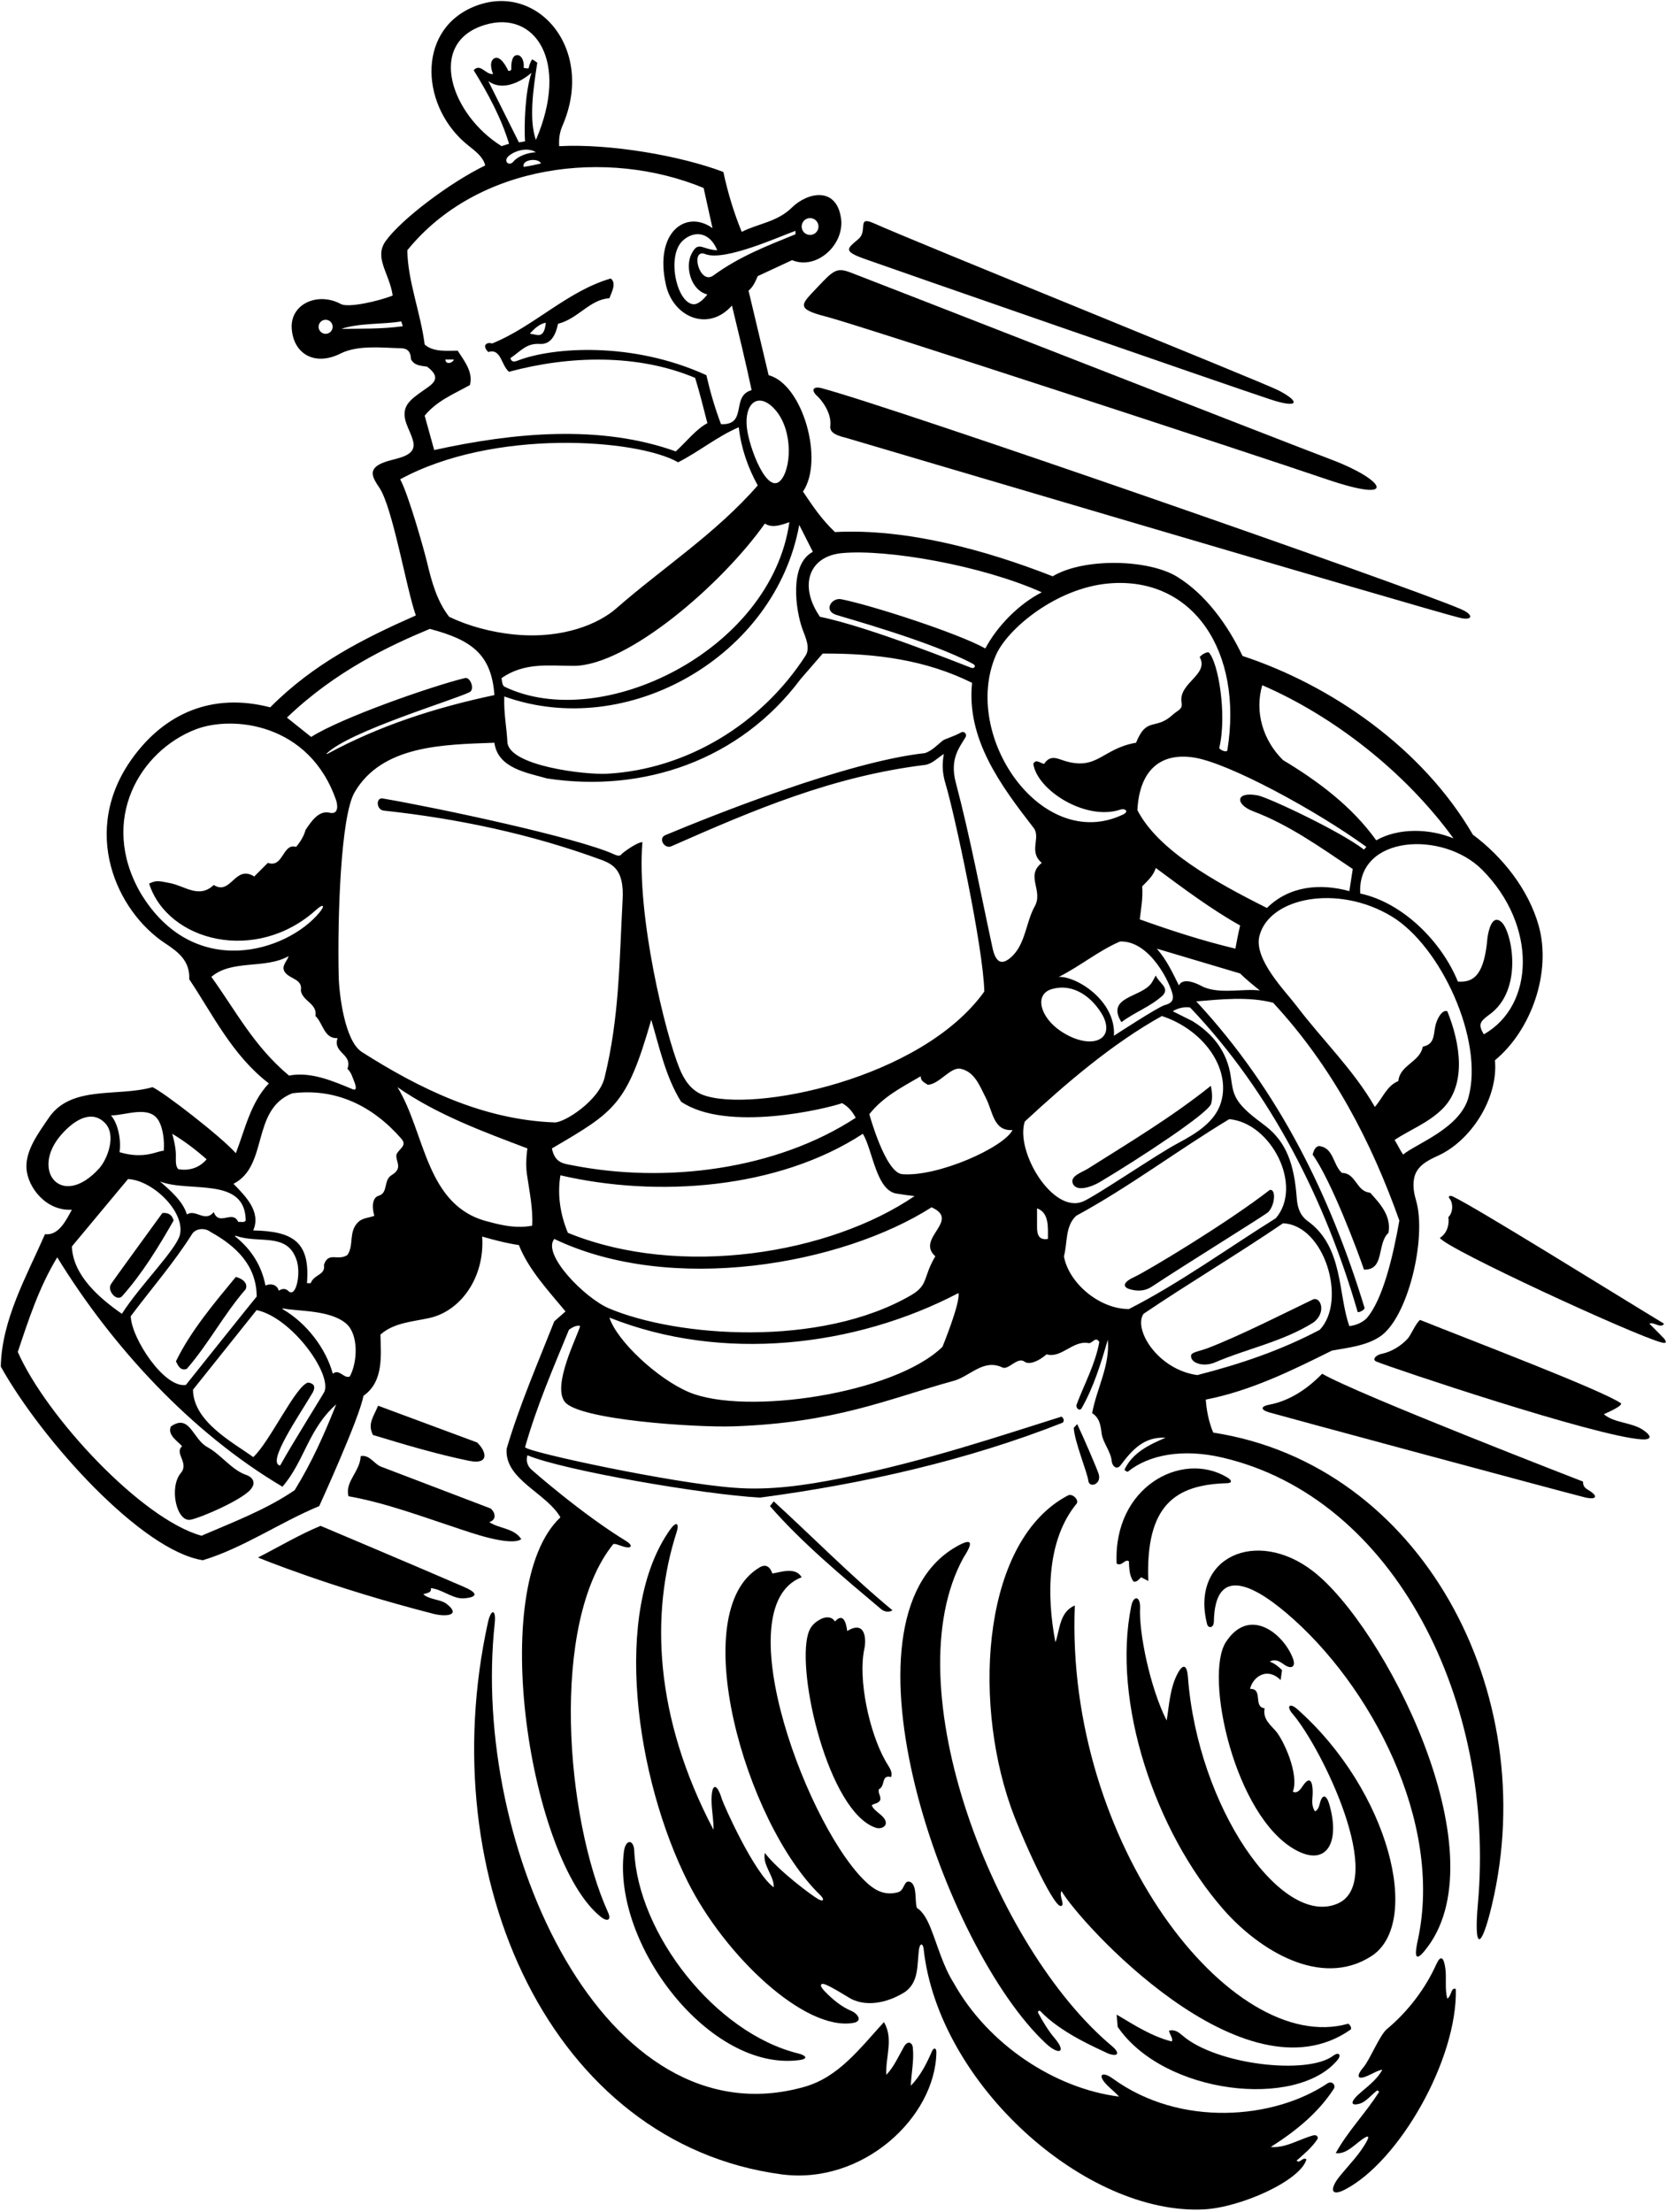 <?xml version="1.0" encoding="UTF-8"?>
<svg xmlns="http://www.w3.org/2000/svg" xmlns:xlink="http://www.w3.org/1999/xlink" width="490pt" height="650pt" viewBox="0 0 490 650" version="1.1">
<g id="surface1">
<path style=" stroke:none;fill-rule:nonzero;fill:rgb(0%,0%,0%);fill-opacity:1;" d="M 356.629 420.934 C 355.328 417.934 354.629 414.332 354.43 411.234 C 367.73 408.633 379.629 402.734 391.527 396.832 C 396.422 395.949 401.441 395.453 405.559 392.766 C 413.875 387.336 419.43 363.699 416.254 352.789 C 415.645 350.711 415.258 348.586 415.629 346.434 C 416.23 342.672 419.547 341.004 422.727 339.559 C 432.258 335.227 440.445 322.824 439.43 311.531 C 450.148 302.684 456.137 285.59 452.262 271.91 C 449.273 261.348 441.688 251.754 432.93 245.234 C 418.129 219.832 391.328 201.332 365.23 192.734 C 360.984 183.797 354.508 174.691 346.008 169.465 C 337.617 164.301 318.605 163.828 309.43 169.332 C 289.527 161.531 266.328 155.234 245.43 156.332 C 241.402 152.473 239.129 149.031 236.027 144.434 C 242.297 135.242 235.961 112.891 225.93 110.234 C 224.34 103.656 221.902 93.156 220.027 85.406 C 221.527 84.156 222.152 82.406 222.73 81.133 L 232.828 76.434 C 239.953 79.469 248.387 71.898 247.195 64.031 C 245.789 54.773 237.406 56.438 232.75 61.004 C 228.422 65.254 222.914 65.645 218.027 68.133 C 215.73 62.531 213.93 56.633 212.629 50.531 C 200.328 45.832 179.461 42.148 164.363 42.949 C 164.23 40.617 164.523 38.812 165.363 36.867 C 175.195 14.098 157.461 -6.016 138.801 2.168 C 122.172 9.465 123.832 31.949 137.809 42.875 C 140.039 44.621 142.113 46.316 142.613 48.617 C 132.238 53.645 117.973 64.422 113.398 70.777 C 109.82 75.75 114.445 80.172 115.43 86.832 C 111.195 88.531 102.363 90.5 100.211 89.336 C 93.461 85.68 85.266 89.254 85.75 96.527 C 86.25 103.996 92.516 107.684 100.113 103.871 C 105.262 101.289 112.488 102.207 117.863 102.324 C 119.559 102.359 120.695 103.031 120.828 105.633 C 121.93 107.531 123.828 107.434 125.527 107.734 C 129.387 110.598 127.93 112.281 125.574 113.934 C 121.242 116.973 118.422 118.645 118.984 122.656 C 119.316 125.031 121.027 127.531 121.527 130.031 C 122.23 134.332 116.363 134.531 112.93 135.832 C 107.844 137.684 109.504 140.332 111.52 143.32 C 115.43 149.109 119.426 172.902 122.23 180.832 C 106.828 187.633 92.129 195.031 79.43 207.832 C 62.195 203.367 48.344 209.773 38.953 222.719 C 23.449 244.09 34.227 267.719 48.547 277.168 C 52.395 279.703 55.867 282.324 55.629 287.734 C 62.527 298.031 68.227 310.031 79.027 318.332 C 73.629 324.031 72.027 331.832 69.328 338.832 C 64.727 333.734 48.129 320.934 44.828 319.434 C 34.828 322.332 21.328 318.832 14.629 328.031 C 11.379 332.793 7.445 337.953 7.785 343.34 C 8.141 348.91 13.586 355.906 21.129 355.434 C 19.527 358.332 17.328 363.133 13.227 362.633 C 7.73 375.133 0.527 387.734 0.23 401.531 C 12.41 423.328 41.68 455.672 59.629 458.434 C 71.727 454.734 82.227 447.332 93.828 442.531 C 93.828 442.531 105.73 416.531 106.828 410.133 C 112.828 405.934 111.965 398.281 111.828 392.133 C 115.809 388.586 121.367 388.355 126.328 387.234 C 135.352 385.199 142.535 375.441 141.73 363.332 C 144.59 364.156 148.715 365.281 152.527 365.832 C 155.328 373.031 161.43 379.531 166.23 385.332 L 162.93 388.234 C 157.965 400.781 152.73 412.832 148.93 425.633 C 148.152 434.656 160.629 438.633 164.73 445.832 C 142.855 466.281 156.008 546.863 176.605 563.219 C 178.602 564.805 179.707 564.07 178.77 562.004 C 166.246 534.363 161.598 476.879 180.23 453.734 C 180.652 453.344 182.535 454.277 183.73 454.551 C 185.859 455.031 185.906 453.934 184.129 452.848 C 170.875 444.762 156.402 431.969 156.402 431.969 C 154.863 430.699 154.629 429.094 155.027 427.594 C 165.598 432.031 207.012 439.16 223.43 440.031 C 253.527 436.031 284.23 429.133 312.328 418.031 C 312.965 417.531 312.652 416.656 312.027 416.234 C 294.781 421.621 272.387 429.281 247.191 434.344 C 236.68 436.453 226.07 437.961 215.828 437.133 C 197.73 435.832 155.164 426.672 154.328 425.234 C 157.863 412.867 162.527 402.199 167.23 390.734 C 168.129 390.031 169.629 389.234 170.527 389.633 C 169.695 392.699 162.25 407.027 166.004 411.883 C 170.129 417.215 204.492 419.473 215.695 419.09 C 245.648 418.066 261.145 411.012 279.93 405.832 C 285.027 404.633 288.93 399.031 294.73 401.832 C 296.465 402.531 299.16 398.555 301.156 400.09 C 302.457 401.09 305.254 400.027 307.629 397.934 C 311.93 399.234 315.43 393.734 319.93 394.633 C 321.129 394.832 322.027 392.434 323.129 394.332 C 321.957 400.781 318.777 406.562 316.488 412.605 C 316.07 413.715 317.355 414.789 317.938 413.77 C 321.426 407.637 323.57 400.766 325.629 393.633 C 326.328 401.234 322.34 407.969 321.027 415.234 C 323.348 416.664 323.527 419.074 323.852 421.414 C 324.168 423.703 326.613 426.785 326.77 429.281 C 326.848 430.57 328.164 432.141 329.395 430.512 C 332.898 425.863 336.328 422.102 342.629 422.434 C 337.965 424.406 332.902 426.781 330.551 431.789 C 330.469 432 331.359 432.551 331.531 432.41 C 337.66 427.453 347.598 425.539 359.281 428.262 C 410.203 440.121 439.715 500.34 434.414 559.371 C 433.172 573.207 435.348 573.176 438.543 559.703 C 453.379 497.137 417.652 430.32 356.629 420.934 Z M 95.715 98.086 C 94.574 98.086 93.648 97.16 93.648 96.02 C 93.648 94.879 94.574 93.953 95.715 93.953 C 96.855 93.953 97.781 94.879 97.781 96.02 C 97.781 97.16 96.855 98.086 95.715 98.086 Z M 401.629 387.434 C 400.23 388.734 398.43 389.434 396.629 389.633 C 393.289 380.344 394.902 366.656 384.73 359.031 C 382.141 357.309 381.383 354.84 381.18 352.145 C 380.43 342.145 378.191 335.637 371.969 330.824 C 370.348 329.574 368.672 328.367 367.152 327.031 C 362.613 323.035 362.387 320.703 361.805 316.512 C 360.727 308.695 356.191 303.543 350.527 300.031 L 344.73 297.133 C 345.93 296.332 347.93 295.734 349.828 296.031 C 373.902 321.281 389.738 353.203 399.059 385.438 C 399.184 385.867 401.273 384.852 401.094 384.262 C 391.09 351.516 376.09 320.559 351.629 294.234 C 358.828 293.633 366.93 292.734 374.23 294.633 C 391.73 313.531 403.129 335.531 411.328 358.633 C 409.527 368.832 406.527 381.906 401.629 387.434 Z M 311.23 287.031 C 317.43 283.934 322.93 279.332 329.23 276.633 C 338.121 276.32 344.062 289.137 344.676 292.227 C 345.102 294.359 343.801 294.914 342.266 295.363 C 340.25 295.957 327.43 304.332 327.43 304.332 C 328.059 294.098 316.531 286.836 311.23 287.031 Z M 311.801 302.969 C 305.762 298.926 303.902 292.199 309.129 290.633 C 315.629 288.734 321.23 293.133 324.23 298.531 C 327.934 305.941 320.219 308.598 311.801 302.969 Z M 335.73 260.434 C 337.43 258.734 339.129 257.133 339.73 255.031 C 347.828 261.031 356.129 267.234 364.527 271.934 C 363.902 274.531 363.527 276.656 363.129 278.734 C 353.527 276.434 344.527 273.531 335.027 270.133 C 335.328 267.332 336.027 263.832 335.73 260.434 Z M 370.328 291.031 C 365.59 290.395 358.695 292.164 353.727 289.988 C 353.242 289.777 348.027 286.633 346.527 289.531 C 344.652 285.781 342.93 282.031 340.027 278.734 L 364.527 286.031 C 366.152 287.656 368.152 289.281 370.328 291.031 Z M 431.652 322.406 C 429.188 331.508 416.387 335.992 412.43 339.234 C 411.527 337.906 410.902 336.531 409.93 334.934 C 414.375 332 419.891 329.918 424.027 325.781 C 431.129 318.684 429.277 306.656 425.43 297.133 C 423.988 296.516 422.285 299.254 421.816 301.895 C 421.395 304.289 421.543 306.883 418.23 307.531 C 417.328 312.133 411.527 312.832 411.027 317.633 C 407.629 319.031 406.43 322.633 404.129 325.234 C 397.773 314.219 388.766 305.648 381.113 295.562 C 377.797 291.188 368.461 281.848 370.195 275.012 C 373.086 263.629 393.32 259.707 409.102 269.285 C 423.52 278.035 436.219 305.547 431.652 322.406 Z M 435.648 255.539 C 451.887 271.82 451.164 295.48 436.152 303.906 C 434.402 301.031 435.027 300.156 437.629 298.234 C 448.129 290.91 444.293 273.191 441.23 270.832 C 438.465 268.52 437.465 273.84 437.23 275.531 C 436.352 285.637 433.707 288.84 428.527 288.406 C 423.828 276.809 412.43 265.234 399.828 262.531 C 398.875 245.367 424.102 243.965 435.648 255.539 Z M 371.027 201.332 C 391.828 210.332 412.93 226.633 427.23 246.332 C 420.152 243.406 411.027 243.207 404.527 246.906 C 397.328 236.809 387.129 229.332 377.129 223.332 C 371.23 217.531 368.73 209.133 371.027 201.332 Z M 401.629 248.832 L 400.93 249.633 C 394.129 244.332 372.777 234.277 369.668 233.699 C 363.023 232.457 363.062 236.379 368.41 238.395 C 378.906 242.348 388.219 249.027 397.629 255.332 C 397.328 257.531 396.93 259.633 396.629 261.832 C 388.23 259.531 379.105 260.184 372.402 266.781 C 356.672 258.918 340.293 249.664 334.328 238.031 C 334.895 226.906 340.539 221.062 350.777 222.551 C 360.965 224.031 386.98 238.18 401.629 248.832 Z M 325.895 171.434 C 350.809 169.258 365.43 191.566 360.777 220.406 C 360.629 221.328 358.297 220.18 358.398 219.746 C 360.719 209.953 358.078 194.305 355.23 191.633 C 354.23 191.734 353.43 192.234 352.629 193.031 C 355.535 198.281 346.312 200.609 347.312 206.441 C 347.664 208.5 346.281 208.574 344.676 210.047 C 339.562 214.723 337.109 210.387 333.93 218.234 C 324.016 219.914 322.641 226.453 313.047 223.598 C 310.934 222.965 308.754 221.602 306.93 224.434 C 305.828 224.332 304.527 222.832 303.73 224.434 C 304.879 232.242 319.156 241.223 329.227 237.91 C 330.836 237.379 331.875 238.473 330.16 239.301 C 306.32 250.773 282.469 216.352 292.715 192.559 C 296.051 184.812 310.43 172.785 325.895 171.434 Z M 247.516 162.516 C 260.676 161.297 288.383 166.059 306.23 174.031 C 299.527 177.434 293.129 183.934 289.629 190.531 C 281.527 186.031 256.367 177.879 247.297 176.07 C 244.449 175.504 242.027 179.348 245.668 180.617 C 247.805 181.359 273.938 188.508 286.066 195.105 C 287.012 195.617 286.438 196.562 285.477 196.211 C 283.203 195.383 255.527 184.156 241.027 181.234 C 234.715 172.09 237.742 163.422 247.516 162.516 Z M 238.93 162.133 C 231.867 165.836 233.895 179.473 235.898 184.91 C 236.809 187.375 238.277 190.406 236.73 192.734 C 223.828 212.66 201.977 226.023 178.516 227.34 C 171.922 227.711 149.535 225.027 149.145 218.027 C 148.875 213.141 148.055 209.738 148.23 204.633 C 184.516 217.66 227.91 192.836 234.93 154.234 Z M 148.23 201.734 C 147.629 201.332 147.527 200.098 147.43 199.234 C 154.305 194.484 161.492 195.672 168.699 195.641 C 184.488 195.578 212.129 171.777 224.828 153.832 C 227.027 155.332 229.93 154.133 232.027 153.434 C 226.656 191.215 176.609 215.52 148.23 201.734 Z M 226.965 119.477 C 232.922 124.953 232.852 136.352 229.871 140.637 C 225.777 146.523 220.121 131.43 219.523 125.547 C 218.82 118.676 222.57 115.438 226.965 119.477 Z M 238.113 64.082 C 239.48 64.082 240.586 65.191 240.586 66.559 C 240.586 67.926 239.48 69.031 238.113 69.031 C 236.746 69.031 235.637 67.926 235.637 66.559 C 235.637 65.191 236.746 64.082 238.113 64.082 Z M 233.828 67.832 L 233.828 68.832 C 225.477 72.234 217.344 75.348 209.703 80.934 C 205.578 83.949 202.805 72.852 207.297 74.652 C 213.027 76.945 229.828 69.168 233.828 67.832 Z M 203.223 74.684 C 201.367 78.371 202.98 85.262 207.93 86.531 C 207.184 87.496 205.41 89.48 203.863 89.395 C 198.93 89.117 195.844 75.277 200.648 70.75 C 203.719 67.855 208.438 67.754 210.828 73.531 C 206.199 73.324 205.289 70.578 203.223 74.684 Z M 142.613 7.289 C 157.25 2.914 167.488 17.969 157.527 41.117 C 155.43 35.215 156.73 26.133 157.93 18.434 C 157.43 18.031 156.945 17.699 156.43 17.434 C 155.922 18.109 155.559 19.188 155.383 20.074 C 154.777 20.156 153.93 19.934 153.93 19.934 C 154.191 17.969 153.199 15.754 151.605 16.262 C 150.328 16.672 150.246 19.148 150.289 20.363 C 150.301 20.77 149.473 20.949 149.391 20.77 C 148.199 18.227 146.512 16.188 145.098 17.266 C 143.492 18.488 144.93 21.734 144.93 21.734 C 142.73 22.031 141.23 18.434 139.23 20.633 C 143.43 27.434 147.328 34.633 149.629 42.234 L 147.43 42.934 C 132.664 33.793 125.188 12.496 142.613 7.289 Z M 154.328 41.531 L 152.527 41.832 L 143.527 23.832 C 149.105 27.891 156.23 21.391 156.23 21.391 C 154.332 26.891 154.027 36.934 154.328 41.531 Z M 157.527 44.734 C 155.379 44.828 152.375 45.734 150.902 47.484 C 149.641 48.98 147.906 47.414 149.387 45.973 C 150.938 44.465 154.859 43.043 157.527 44.734 Z M 159.027 48.031 C 157.527 48.367 155.777 48.781 153.93 49.031 C 153.281 46.828 158.305 46.297 159.027 48.031 Z M 100.328 96.633 C 105.73 94.832 112.715 95.348 117.93 94.434 L 118.402 95.848 C 112.004 96.746 105.715 96.531 100.328 96.633 Z M 138.129 113.133 C 139.129 109.332 136.527 106.133 134.527 103.031 C 131.43 103.031 127.43 103.531 124.828 101.234 C 123.629 91.832 119.828 82.531 119.73 73.531 C 140.43 48.031 178.527 43.531 206.828 55.234 L 209.43 67.031 C 201.73 61.484 192.246 68.125 195.73 83.633 C 197.777 93.059 208.09 97.723 215.152 89.781 C 217.215 98.348 219.152 106.223 220.93 114.633 C 214.715 116.348 219.902 124.973 211.93 124.633 C 210.152 119.906 208.777 115.223 207.629 110.234 C 185.688 100.211 162.352 102.055 152.371 105.883 C 151.293 106.297 150.355 106.535 150.027 105.234 C 153.27 102.984 154.809 100.812 158.656 101.059 C 161.695 101.254 163.25 98.867 164.027 95.133 C 169.828 93.734 173.43 87.934 179.129 87.633 C 179.73 85.934 181.328 83.234 179.527 81.832 C 166.73 85.531 156.828 96.031 144.629 100.934 C 143.352 100.422 141.406 101.312 143.527 103.434 C 147.328 102.234 147.328 107.434 149.629 109.234 C 167.43 104.434 187.43 103.934 204.328 111.031 C 205.84 115.906 206.629 119.434 207.93 124.332 C 204.527 126.156 201.73 129.832 198.629 132.633 C 176.328 124.633 150.828 127.133 127.629 132.234 L 124.828 122.133 C 128.527 117.633 133.527 115.734 138.129 113.133 Z M 130.93 105.633 L 133.43 105.633 C 132.902 106.848 130.93 107.133 130.93 105.633 Z M 155.73 98.031 C 156.93 96.734 158.527 95.133 160.43 94.832 C 160.277 96.223 159.965 98.723 157.93 98.434 Z M 117.629 140.832 C 145.031 125.887 187.219 128.926 199.328 135.832 C 205.43 132.734 210.855 128.234 217.152 125.531 C 217.855 131.734 219.828 137.332 222.73 142.633 C 210.336 156.824 194.809 166.809 181.145 178.766 C 176.074 183.207 165.695 187.766 151.523 186.465 C 144.48 185.816 137.617 183.922 132.027 181.234 C 128.461 176.637 126.902 171.012 125.543 165.297 C 124.656 161.562 120.027 145.156 117.629 140.832 Z M 126.34 184.781 C 138.777 188.055 144.461 192.359 145.328 204.234 C 128.047 207.887 111.543 213.199 96.207 221.516 C 96.016 221.621 95.902 221.531 96.059 221.379 C 102.711 214.875 132.598 205.949 137.992 203.398 C 139.656 202.613 138.277 198.781 136.629 199.234 C 126.512 201.742 100.336 210.891 91.465 216.531 L 84.34 210.848 C 98.566 197.207 114.297 189.801 126.34 184.781 Z M 41.227 262.234 C 29.012 240.762 41.23 220.605 57.484 214.32 C 68.402 210.102 91.027 212.477 98.828 235.234 C 99.215 236.406 99.629 239.332 97.027 238.832 C 93.727 237.934 91.527 241.332 89.828 243.832 C 89.328 245.633 88.328 247.332 87.027 248.832 C 83.027 247.633 83.328 255.133 78.727 253.531 L 74.727 257.531 C 69.027 253.934 67.93 263.234 62.828 260.031 C 58.508 264.117 54.434 260.363 50.023 259.488 C 46.676 258.824 45.91 258.594 43.828 259.633 C 49.34 276.656 75.309 283.301 93.012 267.262 C 94.977 265.484 95.715 265.934 93.883 268.141 C 84.277 279.719 56.77 288.289 41.227 262.234 Z M 62.129 287.031 C 68.129 281.832 78.027 284.832 84.828 280.934 C 84.43 282.434 82.527 283.832 83.727 285.633 C 85.227 287.734 89.027 287.633 88.43 291.031 C 88.93 294.234 93.328 294.832 92.727 298.531 C 95.027 300.734 95.227 305.234 99.227 305.031 C 97.727 309.434 103.73 309.633 102.129 314.031 C 103.273 315.133 103.578 316.461 104.121 317.797 C 104.66 319.137 104.969 320.582 103.672 320.047 C 97.82 317.629 91.41 314.805 84.945 316.031 C 74.543 307.332 69.227 296.832 62.129 287.031 Z M 90.629 406.234 C 87.129 406.734 79.227 423.832 74.43 428.133 C 68.727 423.934 56.828 417.832 56.727 408.332 L 75.43 384.934 C 85.621 387.078 97.492 403.406 95.375 408.879 C 95.148 409.457 85.93 424.133 82.328 430.633 C 78.277 429.781 87.93 415.934 91.93 409.133 C 92.777 407.531 92.43 406.531 90.629 406.234 Z M 54.629 406.934 C 48.254 407.914 38.625 393.219 38.43 386.734 C 44.43 378.734 51.129 371.031 56.43 362.633 C 57.527 360.832 60.328 360.734 61.828 361.934 C 69.508 366.172 75.398 371.871 75.453 380.949 C 74.445 382.117 54.629 406.934 54.629 406.934 Z M 78.027 377.734 C 77 372.227 74.059 367.238 69.277 363.43 C 68.938 363.156 69.086 363.016 69.527 363.168 C 76.129 365.441 84.215 362.129 87.027 369.832 C 88.641 373.695 87.078 381.633 84.742 379.32 C 83.941 378.523 83.004 378.57 81.93 379.234 C 81.527 377.531 79.695 376.949 78.027 377.734 Z M 70.027 359.031 C 68.328 355.332 64.43 360.434 62.828 356.133 C 60.227 359.332 57.527 355.133 54.93 356.832 C 53.828 353.031 50.129 349.832 47.027 347.133 C 55.527 350.531 72.113 345.531 72.227 358.633 C 71.727 359.332 70.828 358.934 70.027 359.031 Z M 60.727 340.633 C 58.828 342.934 55.828 344.133 52.43 343.531 C 51.52 342.691 51.707 340.965 51.703 339.281 C 51.699 336.789 50.629 333.133 50.629 333.133 C 54.129 335.234 57.527 337.781 60.727 340.633 Z M 46.703 329.398 C 47.832 331.438 48.387 334.91 48.129 338.133 C 46.43 338.031 42.527 340.781 35.129 338.531 C 35.629 335.531 34.93 330.434 32.629 327.734 C 37.035 327.734 44.031 324.578 46.703 329.398 Z M 18.035 333.371 C 22.324 328.504 27.234 326.188 30.898 330.004 C 34.277 333.523 31.59 340.621 29.113 343.344 C 18.117 355.438 8.738 343.93 18.035 333.371 Z M 37.629 346.434 C 44.883 346.789 54.285 355.93 52.93 362.613 C 52.043 366.98 41.238 377.531 35.828 386.031 C 29.227 381.434 21.43 374.734 21.129 366.234 Z M 86.629 437.832 C 78.328 443.531 68.527 447.234 59.227 451.234 C 41.609 446.383 13.602 416.227 5.23 397.234 C 8.43 387.633 11.527 378.133 16.828 369.434 C 33.027 395.832 56.328 421.031 83.027 436.832 C 89.527 429.281 90.613 419.867 98.828 412.633 C 95.227 421.633 91.727 429.531 86.629 437.832 Z M 102.828 404.434 C 101.129 405.234 99.727 402.031 97.828 403.633 C 95.809 396.234 90.188 388.832 83.184 384.715 C 82.902 384.551 82.918 384.395 83.262 384.461 C 87.715 385.344 97.086 384.84 101.797 388.941 C 105.375 392.062 105.176 400.074 102.828 404.434 Z M 115.027 345.332 C 112.691 346.828 114.109 350.508 111.371 351.309 C 109.156 351.953 109.438 355.219 110.027 357.234 C 108.527 357.832 106.695 357.781 105.328 359.031 C 102.328 361.934 104.129 365.832 102.129 368.734 C 99.328 370.633 96.527 367.633 95.227 371.633 C 95.727 374.734 92.328 374.332 91.328 377.031 L 90.227 377.031 C 91.207 364.973 86.238 361.754 74.43 361.531 C 76.828 356.031 72.129 351.434 68.629 347.832 C 79.027 342.531 73.727 326.031 85.93 321.234 C 98.727 319.633 109.527 324.934 117.93 334.531 C 119.828 336.633 117.328 337.434 116.527 339.234 C 116.23 341.434 118.613 343.199 115.027 345.332 Z M 156.43 360.133 C 152.23 360.934 148.23 360.234 143.828 359.031 C 125.027 354.633 125.129 332.934 116.828 319.434 C 128.629 327.633 142.129 332.531 155.027 337.434 C 155.027 337.434 154.371 341.418 154.875 344.961 C 155.594 349.996 156.719 355.145 156.43 360.133 Z M 168.16 342.375 C 165.73 341.895 163.094 341.77 162.23 337.434 C 180.863 326.531 184.246 324.605 191.43 299.633 C 193.828 307.734 195.695 316.5 200.195 323.699 C 213.727 332.883 243.254 325.672 247.527 324.133 C 249.328 325.133 250.527 326.531 251.527 328.434 C 228.188 343.672 195.82 347.84 168.16 342.375 Z M 253.629 333.133 C 256.527 337.832 257.527 350.031 263.73 350.734 C 265.527 351.031 267.027 351.234 268.828 351.434 C 244.027 368.367 200.027 375.734 166.93 362.234 C 164.828 357.234 163.73 351.332 164.73 345.332 C 193.129 351.934 228.629 349.434 253.629 333.133 Z M 162.93 364.031 C 197.363 380.531 247.445 371.551 273.828 354.734 C 282.527 358.633 269.027 363.832 274.93 369.133 C 271.246 375.27 273.008 377.543 267.789 380.57 C 241.086 396.066 198.922 392.875 178.98 384.422 C 171.938 381.438 159.211 368.562 162.93 364.031 Z M 277.027 395.734 C 262.75 409.613 218.926 415.969 202.52 409.051 C 193.332 405.176 181.367 394.062 179.129 387.133 C 212.23 400.332 251.328 395.832 281.73 379.934 C 282.363 382.699 277.027 395.734 277.027 395.734 Z M 265.211 345.004 C 260.234 344.605 255.527 327.367 255.527 327.367 C 259.695 322.199 264.629 319.734 270.629 316.234 C 270.629 317.633 271.629 318.031 272.73 318.734 C 276.16 318.574 279.398 313.383 282.398 314.035 C 286.535 314.938 287.977 319.09 289.805 322.645 C 291.867 326.648 292.008 332.434 297.629 332.031 C 294.953 337.234 275.609 345.836 265.211 345.004 Z M 297.133 281.312 C 294.645 283.48 292.812 283.145 291.789 278.734 C 288.277 262.531 285.18 245.949 280.941 229.914 C 279.105 222.957 282.031 219.621 283.809 216.613 C 284.34 215.723 283.43 214.688 282.488 215.215 C 280.484 216.344 277.629 217.184 277.168 217.551 C 275.523 218.867 273.977 220.57 271.902 221.281 C 248.754 223.785 208.793 239.867 195.57 245.387 C 193.363 246.309 195.312 249.551 197.344 248.652 C 221.566 237.973 244.723 228.074 272.027 224.734 C 274.027 224.406 275.652 222.656 277.43 221.531 C 276.941 224.375 276.875 226.828 277.98 230.473 C 280.414 238.473 289.023 278.152 289.328 291.332 C 270.879 317.164 221.02 327.078 206.641 321.719 C 203.094 320.398 201.051 317.168 199.773 314.035 C 195.457 303.469 187.062 268.816 188.828 247.434 C 187.027 247.531 182.918 250.676 182.77 250.902 C 182.246 251.699 181.391 251.426 180.5 251.02 C 169.676 246.066 127.891 237.227 112.516 234.613 C 110.414 234.258 110.598 237.941 112.789 238.176 C 134.367 240.492 155.973 245.016 176.684 252.617 C 180.418 253.988 183.465 255.863 183.016 264.281 C 182.035 282.504 182.066 298.891 177.73 316.531 C 176.215 323.281 165.922 329.902 163.02 329.797 C 141.969 329.008 123.398 319.938 106.387 309.113 C 101.309 305.883 99.672 292.102 99.555 286.781 C 99.18 269.922 100.098 239.848 104.246 232.766 C 112.359 218.91 130.414 218.777 145.328 218.234 C 146.328 225.734 154.828 227.031 160.828 228.734 C 189.23 233.031 217.527 223.332 235.328 199.531 L 241.828 192.031 C 257.629 191.934 272.23 193.934 285.73 200.633 C 284.027 217.133 294.129 230.734 303.73 243.133 C 306.152 246.031 302.152 250.156 306.23 253.531 C 301.23 257.434 306.93 261.734 304.027 266.531 C 301.492 271.258 301.402 277.59 297.133 281.312 Z M 308.027 364.031 C 305.652 364.406 304.777 363.156 304.828 360.434 L 304.828 355.031 C 308.43 356.332 308.027 360.633 308.027 364.031 Z M 301.23 329.531 C 313.527 318.133 327.129 306.531 341.527 298.531 C 353.801 302.57 361.84 313.961 358.926 323.824 C 357.254 329.492 351.922 332.91 346.027 336.016 C 340.273 339.051 322.34 351.289 318.391 353.004 C 309.512 356.859 298.34 338.305 301.23 329.531 Z M 331.828 384.633 C 323.074 384.633 314.113 376.898 312.73 369.133 C 313.828 365.133 313.027 360.332 316.328 357.234 C 331.828 348.832 346.23 337.934 361.328 328.832 C 373.68 329.938 383.109 348.426 375.027 357.934 C 360.629 366.934 346.73 377.031 331.828 384.633 Z M 336.129 386.031 C 349.43 377.031 363.629 368.633 377.129 359.434 C 389.332 359.922 396.023 382.18 387.93 390.734 C 376.527 396.734 364.828 400.734 351.93 404.031 C 340.316 402.426 333.039 390.574 336.129 386.031 "/>
<path style=" stroke:none;fill-rule:nonzero;fill:rgb(0%,0%,0%);fill-opacity:1;" d="M 240.262 116.414 C 241.215 117.258 244.523 121.141 244.066 125.16 C 243.883 126.781 245.09 127.801 248.629 128.633 C 248.629 128.633 419.785 179.285 429.094 181.523 C 432.883 182.438 433.336 180.672 429.453 178.996 C 413.246 172.004 263.559 119.957 241.52 114.059 C 239.012 113.387 238.266 114.645 240.262 116.414 "/>
<path style=" stroke:none;fill-rule:nonzero;fill:rgb(0%,0%,0%);fill-opacity:1;" d="M 341.828 292.434 C 343.84 290.156 340.652 288.844 339.73 286.633 C 339.73 286.633 338.656 288.617 338.363 289 C 335.172 293.16 325.027 292.844 329.629 300.332 C 333.629 297.332 338.129 295.832 341.828 292.434 "/>
<path style=" stroke:none;fill-rule:nonzero;fill:rgb(0%,0%,0%);fill-opacity:1;" d="M 323.293 347.309 C 335.125 340.242 355.109 327.133 355.98 324.348 C 356.496 322.691 356.254 320.734 355.93 319.031 C 344.352 328.293 331.938 335.691 319.766 343.387 C 318.109 344.434 314.48 345.535 315.328 347.707 C 316.367 350.367 320.938 348.711 323.293 347.309 "/>
<path style=" stroke:none;fill-rule:nonzero;fill:rgb(0%,0%,0%);fill-opacity:1;" d="M 408.129 362.234 C 409.027 357.234 405.629 353.633 402.73 350.434 C 398.629 350.133 398.629 344.633 394.43 344.633 C 391.73 342.133 392.027 337.133 387.629 336.734 C 386.43 337.031 386.129 338.332 385.828 339.234 C 391.305 346.867 399.062 367.547 400.93 373.031 C 407.129 373.234 404.629 365.434 408.129 362.234 "/>
<path style=" stroke:none;fill-rule:nonzero;fill:rgb(0%,0%,0%);fill-opacity:1;" d="M 373.23 349.633 C 360.73 359.332 337.277 373.43 333.277 375.281 C 329.77 376.906 330.191 378.246 332.027 378.781 C 334.16 379.406 336.355 379.438 338.402 378.156 C 348.805 371.258 372.098 356.895 372.844 356.09 C 374.855 353.914 375.062 349.227 373.23 349.633 "/>
<path style=" stroke:none;fill-rule:nonzero;fill:rgb(0%,0%,0%);fill-opacity:1;" d="M 489.059 393.207 C 488.766 392.859 484.828 388.934 484.828 388.934 C 486.027 388.234 488.23 390.531 489.129 388.934 C 472.777 379.031 434.07 354.91 427.074 351.57 C 426.066 351.09 425.52 351.559 426.137 352.238 C 426.957 353.137 427.379 355.98 425.73 357.633 C 426.027 359.633 425.527 362.234 423.23 363.734 C 425.23 366.934 480.328 392.328 488.352 394.438 C 490.27 394.941 489.66 393.922 489.059 393.207 "/>
<path style=" stroke:none;fill-rule:nonzero;fill:rgb(0%,0%,0%);fill-opacity:1;" d="M 35.828 380.922 C 41.828 374.219 46.629 366.32 51.027 358.621 C 50.629 357.02 49.527 356.219 47.727 356.422 C 47.727 356.422 32.797 376.91 32.566 377.387 C 32.27 378 32.117 378.961 32.973 380.156 C 33.617 381.059 34.855 381.812 35.828 380.922 "/>
<path style=" stroke:none;fill-rule:nonzero;fill:rgb(0%,0%,0%);fill-opacity:1;" d="M 69.316 375.195 C 63.117 382.695 56.016 391.094 51.715 399.996 C 52.316 401.195 53.016 402.895 54.914 402.195 C 61.414 394.695 65.715 386.297 72.215 378.797 C 73.016 376.895 71.016 375.594 69.316 375.195 "/>
<path style=" stroke:none;fill-rule:nonzero;fill:rgb(0%,0%,0%);fill-opacity:1;" d="M 385.871 381.84 C 379.848 384.695 364.328 392.598 354.75 396.211 C 352.969 396.883 350.27 397.312 350.125 398.176 C 349.754 400.383 353.441 401.738 356.902 400.406 C 366.402 396.281 377.129 394.234 386.129 388.531 C 390.027 385.531 388.129 380.77 385.871 381.84 "/>
<path style=" stroke:none;fill-rule:nonzero;fill:rgb(0%,0%,0%);fill-opacity:1;" d="M 482.953 420.145 C 479.578 417.871 474.547 418.172 471.43 415.531 C 472.23 415.133 476.543 413.371 476.543 412.371 C 471.242 408.57 431.129 393.332 417.43 387.832 C 416.25 388.617 414.703 392.312 413.793 393.309 C 411.801 395.484 408.996 397.191 406.152 397.781 C 404.387 398.148 403.227 399.484 404.574 400.059 C 408.566 401.754 469.074 422.098 482.535 422.918 C 485.5 423.098 485.648 421.957 482.953 420.145 "/>
<path style=" stroke:none;fill-rule:nonzero;fill:rgb(0%,0%,0%);fill-opacity:1;" d="M 466.84 437.781 C 465.992 437.281 465.242 436.684 465.328 435.332 C 465.328 435.332 398.93 409.633 388.629 403.633 C 384.152 408.281 378.758 411.699 373.043 412.738 C 370.844 413.141 370.219 414.129 372.973 414.969 C 375.332 415.688 454.289 436.992 465.184 439.789 C 469.152 440.906 470.199 439.77 466.84 437.781 "/>
<path style=" stroke:none;fill-rule:nonzero;fill:rgb(0%,0%,0%);fill-opacity:1;" d="M 140.23 423.832 L 111.129 413.031 C 109.863 416.199 107.93 418.332 109.629 421.633 C 118.559 424.34 128.156 427.223 137.855 429.219 C 143.922 430.469 143.055 426.492 140.23 423.832 "/>
<path style=" stroke:none;fill-rule:nonzero;fill:rgb(0%,0%,0%);fill-opacity:1;" d="M 72.363 433.367 C 68.066 431.883 65.09 427.5 61.027 425.234 C 56.629 422.934 55.828 415.234 50.227 419.133 C 49.129 421.633 52.227 423.434 53.527 424.934 C 51.129 427.031 55.727 429.832 53.129 432.832 C 49.609 437.113 51.926 447.289 56.012 446.531 C 59.062 445.961 72.328 440.234 74.027 437.133 C 75.082 435.688 74.422 434.078 72.363 433.367 "/>
<path style=" stroke:none;fill-rule:nonzero;fill:rgb(0%,0%,0%);fill-opacity:1;" d="M 322.953 433.121 C 322.527 431.707 318.328 421.934 316.629 418.434 L 315.629 419.531 C 315.777 423.387 319.625 432.691 319.895 435.047 C 320.156 437.367 323.859 436.129 322.953 433.121 "/>
<path style=" stroke:none;fill-rule:nonzero;fill:rgb(0%,0%,0%);fill-opacity:1;" d="M 106.027 427.832 C 105.828 432.434 101.328 435.332 102.43 439.633 C 113.469 441.594 124.305 445.695 135.16 449.262 C 137.582 450.055 150.027 454.531 153.23 452.234 C 151.027 448.934 146.828 449.234 143.828 447.234 C 146.027 446.531 145.629 444.434 144.23 443.234 L 112.23 431.031 C 110.027 430.332 108.73 427.332 106.027 427.832 "/>
<path style=" stroke:none;fill-rule:nonzero;fill:rgb(0%,0%,0%);fill-opacity:1;" d="M 360.664 434.059 C 347.355 426.129 327.164 436.891 328.23 459.434 C 329.828 460.332 330.629 457.934 331.828 458.734 C 331.93 460.934 331.953 462.957 333.152 464.656 C 334.152 465.059 334.93 463.832 335.43 463.434 L 337.527 464.531 C 336.695 442.066 345.617 436.234 360.652 435.801 C 362.102 435.762 362.32 435.047 360.664 434.059 "/>
<path style=" stroke:none;fill-rule:nonzero;fill:rgb(0%,0%,0%);fill-opacity:1;" d="M 313.887 439.41 C 289.145 452.41 285.77 498.168 296.988 530.547 C 299.953 539.102 309.195 559.531 311.695 560.031 C 313.363 560.031 311.129 557.031 312.027 555.633 C 317.051 564.492 365.598 618.426 397.004 596.332 C 397.492 595.988 396.629 594.512 396.18 594.641 C 361.805 604.273 313.102 541.531 315.93 471.734 C 311.328 473.633 311.527 479.133 310.23 482.531 C 307.586 468.727 307.723 452.43 316.457 441.809 C 317.262 440.824 315.301 438.664 313.887 439.41 "/>
<path style=" stroke:none;fill-rule:nonzero;fill:rgb(0%,0%,0%);fill-opacity:1;" d="M 227.43 441.133 L 226.328 442.531 C 235.629 453.234 247.629 463.234 259.027 472.832 C 260.152 473.719 261.43 473.734 262.328 473.133 C 250.328 463.234 238.828 451.531 227.43 441.133 "/>
<path style=" stroke:none;fill-rule:nonzero;fill:rgb(0%,0%,0%);fill-opacity:1;" d="M 386.059 627.418 C 381.777 628.559 377.965 631.211 373.527 630.832 C 380.641 626.316 387.383 620.969 392.07 613.723 C 392.695 612.754 391.602 611.203 390.148 612.18 C 374.461 622.695 346.93 625.16 327.074 610.719 C 324.117 608.57 322.359 609.461 325.285 612.527 C 326.434 613.73 327.883 614.812 328.93 616.031 C 310.027 613.633 290.43 600.734 280.328 582.633 C 277.211 577.711 275.676 571.832 273.562 566.52 C 271.508 561.352 269.527 560.633 269.527 560.633 C 268.828 558.633 269.652 554.281 267.73 553.031 C 265.629 552.031 266.027 555.234 264.129 555.934 C 260.605 556.98 257.801 555.793 255.363 553.703 C 238.094 538.859 212.797 472.215 235.629 463.434 C 233.828 460.234 229.23 462.031 227.027 462.332 C 226.508 460.773 225.41 459.289 223.297 460.527 C 201.375 473.371 218.965 535.383 241.105 556.828 C 242.406 558.086 242.113 558.871 240.578 558.051 C 238.746 557.07 228.652 549.531 224.828 544.434 C 224.027 548.031 227.629 551.234 227.43 554.531 C 221.652 550.406 212.684 530.227 212.188 528.609 C 210.516 523.18 209.008 524.328 209.16 529.535 C 209.238 532.254 209.797 535.062 209.73 537.633 C 192.207 504.309 191.254 473.918 198.848 450.305 C 199.77 447.434 198.758 446.941 197.023 449.367 C 179.801 473.5 186.863 522.492 202.227 553.039 C 213.047 574.551 236.414 596.801 250.773 594.383 C 253.867 593.863 251.848 591.516 250.398 590.922 C 247.379 589.688 244.723 587.477 242.383 585.051 C 240.547 583.148 241.34 582.527 242.777 583.156 C 245.059 584.152 247.422 585.711 250.027 587.234 C 255.527 590.133 262.277 587.781 266.23 585.133 C 270.148 582.129 269.547 577.316 270.109 572.902 C 270.371 570.855 271.297 570.879 271.492 572.66 C 275.848 612.395 319.18 651.016 353.969 649.16 C 364.715 648.586 382.34 640.723 384.027 634.434 C 382.73 633.734 382.129 635.832 381.129 634.832 C 383.449 632.789 385.602 631.004 387.258 628.52 C 387.57 628.043 387.125 627.137 386.059 627.418 "/>
<path style=" stroke:none;fill-rule:nonzero;fill:rgb(0%,0%,0%);fill-opacity:1;" d="M 136.449 466.301 C 122.586 460.289 94.227 448.332 94.227 448.332 C 87.93 450.934 81.93 454.531 75.828 457.633 C 75.828 457.633 96.965 466.406 127.629 474.234 C 131.508 475.145 135.504 474.484 131.223 471.223 C 129.473 469.895 126.148 470.016 124.43 468.434 C 125.328 468.031 126.965 468.094 126.629 466.633 C 129.723 466.922 132.715 469.488 135.715 469.637 C 136.715 469.688 143.18 469.219 136.449 466.301 "/>
<path style=" stroke:none;fill-rule:nonzero;fill:rgb(0%,0%,0%);fill-opacity:1;" d="M 280.883 454.57 C 243.961 476.012 277.523 572.594 307.453 600.438 C 311.195 603.918 313.652 603.145 309.988 598.848 C 308.09 596.621 306.578 594.012 305.16 591.461 C 304.914 591.016 305.469 590.57 305.805 590.926 C 311.82 597.266 321.98 601.574 325.777 603.395 C 328.723 604.449 329.281 603.223 326.863 601.199 C 292.355 572.371 262.398 495.434 283.23 457.633 C 286.371 452.777 285.562 451.852 280.883 454.57 "/>
<path style=" stroke:none;fill-rule:nonzero;fill:rgb(0%,0%,0%);fill-opacity:1;" d="M 419.668 572.016 C 440.766 543.641 406.664 477.621 385.918 461.629 C 369.398 448.895 349.828 457.395 354.801 477.172 C 355.141 478.523 356.77 478.422 356.809 476.449 C 357.098 460.723 367.258 464.742 378.113 473.934 C 402.812 494.84 424.348 535.281 416.754 570.047 C 415.422 576.125 416.57 576.18 419.668 572.016 "/>
<path style=" stroke:none;fill-rule:nonzero;fill:rgb(0%,0%,0%);fill-opacity:1;" d="M 332.527 471.867 C 326.758 500.082 339.57 538.207 359.645 561.078 C 369.977 572.852 388.156 584.336 403.078 574.777 C 418.109 565.152 408.363 526.129 381.34 502.203 C 379.047 500.172 378.047 501.359 379.902 503.52 C 388.629 513.672 407.715 553.137 393.113 559.348 C 376.539 566.398 352.008 530.781 349.176 492.699 C 348.945 489.594 347.938 488.453 346.207 491.613 C 343.891 495.852 343.66 501.152 342.93 505.531 C 338.027 495.867 334.73 479.645 335.117 472.371 C 335.195 468.867 333.172 468.719 332.527 471.867 "/>
<path style=" stroke:none;fill-rule:nonzero;fill:rgb(0%,0%,0%);fill-opacity:1;" d="M 273.934 602.727 C 272.391 606.273 270.645 609.828 267.73 612.832 C 267.816 609.465 268.723 605.496 268.32 601.641 C 268.156 600.059 266.773 599.492 265.711 601.371 C 264.074 604.266 262.73 607.344 260.527 609.633 C 260.23 604.434 262.73 599.031 259.828 594.133 C 252.414 602.289 246.344 610.363 236.426 613.168 C 177.75 629.742 138.285 542.438 145.426 476.91 C 145.863 472.891 144.402 472.531 143.465 476.52 C 126.762 552.227 162.242 629.812 229.641 638.867 C 253.543 642.078 274.938 622.137 275.242 603.035 C 275.262 601.711 274.453 601.52 273.934 602.727 "/>
<path style=" stroke:none;fill-rule:nonzero;fill:rgb(0%,0%,0%);fill-opacity:1;" d="M 261.93 522.133 C 262.438 520.438 261.398 519.391 260.297 517.449 C 255.504 509.012 252.141 493.355 254.074 484.441 C 254.66 481.723 254.438 475.914 249.027 479.234 C 248.391 474.133 246.566 475.133 245.43 476.434 C 244.43 474.734 242.23 475.031 240.73 476.031 C 238.961 477.012 238.039 478.402 237.566 479.961 C 234.035 491.594 243.547 532.312 257.367 537.016 C 259.484 537.738 262.07 535.938 258.902 533.25 C 257.883 532.383 256.68 531.562 256.23 530.434 C 257.027 529.832 258.027 530.031 258.73 528.934 C 259.027 527.734 258.027 526.934 258.328 525.734 C 260.328 524.832 258.93 521.332 261.93 522.133 "/>
<path style=" stroke:none;fill-rule:nonzero;fill:rgb(0%,0%,0%);fill-opacity:1;" d="M 377.277 488.969 C 379.531 490.605 381.004 489.867 380.043 487.297 C 377.367 480.137 367.316 471.797 360.348 482.465 C 353.871 492.375 362.91 533.84 380.91 543.605 C 389.984 548.531 393.973 541.348 390.746 530.184 C 389.91 527.293 388.707 527.09 388.012 529.672 C 387.754 530.645 387.523 531.734 386.527 532.234 C 385.207 530.156 385.938 528.523 385.852 526.156 C 385.703 521.898 384.18 522.926 383.07 524.562 C 382.293 525.715 381.371 527.105 380.027 526.434 C 381.953 521.156 377.141 511.066 375.012 508.629 C 373.359 506.738 371.121 505.047 371.73 501.934 C 368.23 501.531 371.43 496.133 367.43 496.234 C 368.371 492.48 372.594 489.797 376.43 493.633 L 376.84 490.719 C 376.09 489.906 374.527 488.633 373.23 488.234 C 374.746 487.363 376.07 488.094 377.277 488.969 "/>
<path style=" stroke:none;fill-rule:nonzero;fill:rgb(0%,0%,0%);fill-opacity:1;" d="M 234.891 605.309 C 237.93 604.91 236.676 603.855 234.664 603.363 C 210.215 597.367 187.484 568.137 186.43 543.809 C 186.277 540.344 183.852 540.32 183.383 544.105 C 179.996 571.395 208.637 608.738 234.891 605.309 "/>
<path style=" stroke:none;fill-rule:nonzero;fill:rgb(0%,0%,0%);fill-opacity:1;" d="M 425.43 587.234 C 424.633 584.492 425.242 581.203 424.844 578.336 C 424.375 574.992 423.457 574.332 422.152 577.227 C 419.035 584.16 413.988 590.922 407.684 596.18 C 405.52 597.98 402.605 605.324 400.723 607.477 C 398.84 609.629 398.57 611.426 402.027 609.91 C 403.559 609.238 404.965 608.328 406.328 608.133 C 404.504 611.449 401.516 613.32 399.062 615.629 C 397.102 617.48 396.832 618.914 399.715 618.094 C 401.492 617.59 403.133 615.469 404.758 614.258 C 404.914 614.141 405.434 614.543 405.34 614.695 C 401.285 621.074 396.242 626.09 392.629 632.633 C 395.977 633.098 398.473 629.637 401.371 627.973 C 402.055 627.582 402.449 627.742 401.949 628.742 C 399.98 632.676 396.547 636.031 393.688 639.574 C 391.039 642.848 390.883 645.664 395.367 643.332 C 411.32 635.035 428.414 605.066 427.93 584.434 C 426.465 583.781 426.73 586.434 425.43 587.234 "/>
<path style=" stroke:none;fill-rule:nonzero;fill:rgb(0%,0%,0%);fill-opacity:1;" d="M 328.23 591.934 L 328.527 595.531 C 342.172 615.445 381.102 619.758 393.137 605.289 C 394.391 603.785 393.555 602.766 391.863 604.035 C 384.227 609.77 357.488 606.641 347.609 598.105 C 346.488 597.133 345.312 596.227 343.629 596.633 C 343.73 597.734 344.93 598.934 344.43 599.832 C 338.527 598.332 333.43 595.031 328.23 591.934 "/>
<path style=" stroke:none;fill-rule:nonzero;fill:rgb(0%,0%,0%);fill-opacity:1;" d="M 254.027 76.031 C 260.328 78.301 359.52 112.766 373.414 117.355 C 381.902 120.156 382.277 118.031 375.754 114.684 C 371.266 112.379 267.824 70.586 256.93 65.633 C 251.711 63.262 255.184 67.809 252.363 70.199 C 248.992 73.055 247.73 73.766 254.027 76.031 "/>
<path style=" stroke:none;fill-rule:nonzero;fill:rgb(0%,0%,0%);fill-opacity:1;" d="M 240.277 84.406 C 235.594 89.402 233.527 90.656 242.828 93.031 C 252.184 95.422 367.785 133.266 389.785 140.766 C 411.785 148.266 406.77 140.863 391.52 135.113 C 376.953 129.621 259.84 83.805 250.035 80.078 C 245.984 78.543 245.02 79.352 240.277 84.406 "/>
</g>
</svg>
